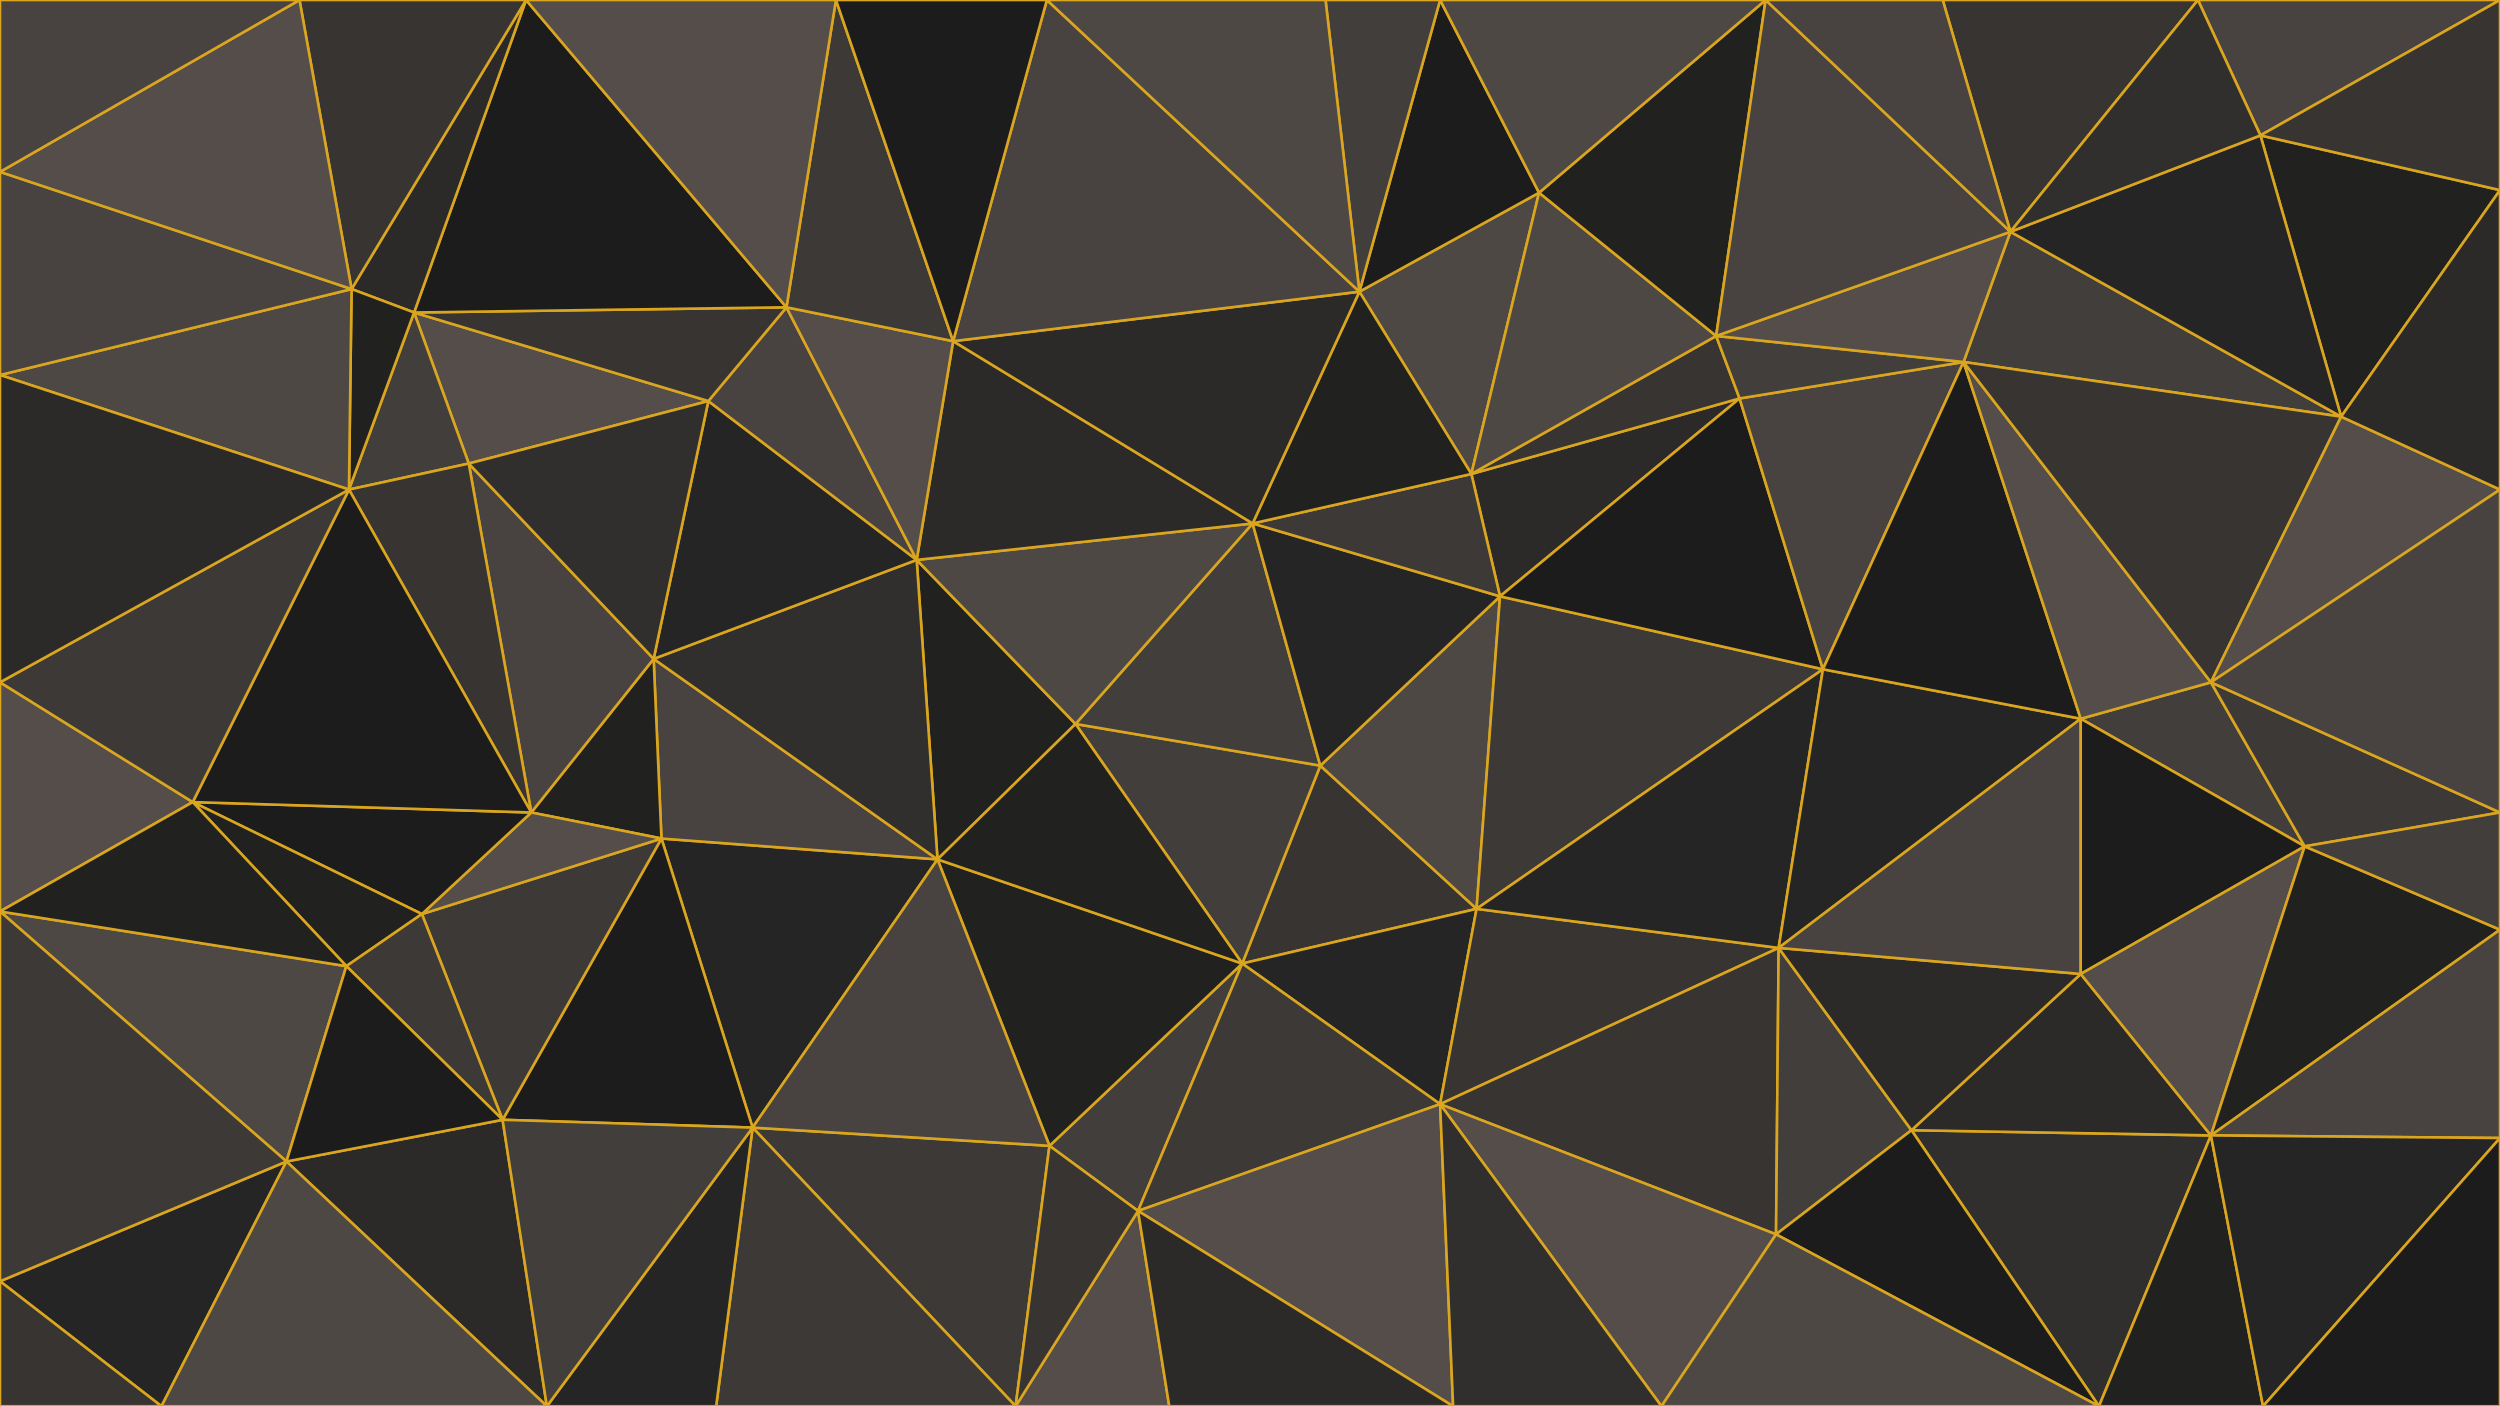 <svg id="visual" viewBox="0 0 960 540" width="960" height="540" xmlns="http://www.w3.org/2000/svg" xmlns:xlink="http://www.w3.org/1999/xlink" version="1.1"><g stroke-width="1" stroke-linejoin="bevel"><path d="M507 294L477 370L567 349Z" fill="#373432" stroke="#DBA61F"></path><path d="M477 370L553 424L567 349Z" fill="#262525" stroke="#DBA61F"></path><path d="M507 294L413 278L477 370Z" fill="#423e3b" stroke="#DBA61F"></path><path d="M567 349L576 229L507 294Z" fill="#4e4845" stroke="#DBA61F"></path><path d="M507 294L481 201L413 278Z" fill="#423e3b" stroke="#DBA61F"></path><path d="M576 229L481 201L507 294Z" fill="#262525" stroke="#DBA61F"></path><path d="M403 440L437 465L477 370Z" fill="#423e3b" stroke="#DBA61F"></path><path d="M477 370L437 465L553 424Z" fill="#3d3937" stroke="#DBA61F"></path><path d="M360 330L403 440L477 370Z" fill="#212120" stroke="#DBA61F"></path><path d="M352 215L360 330L413 278Z" fill="#212120" stroke="#DBA61F"></path><path d="M413 278L360 330L477 370Z" fill="#212120" stroke="#DBA61F"></path><path d="M553 424L683 364L567 349Z" fill="#373432" stroke="#DBA61F"></path><path d="M567 349L700 257L576 229Z" fill="#3d3937" stroke="#DBA61F"></path><path d="M668 153L565 182L576 229Z" fill="#2c2a29" stroke="#DBA61F"></path><path d="M576 229L565 182L481 201Z" fill="#3d3937" stroke="#DBA61F"></path><path d="M683 364L700 257L567 349Z" fill="#262525" stroke="#DBA61F"></path><path d="M437 465L558 540L553 424Z" fill="#544d4a" stroke="#DBA61F"></path><path d="M553 424L682 474L683 364Z" fill="#373432" stroke="#DBA61F"></path><path d="M481 201L352 215L413 278Z" fill="#4e4845" stroke="#DBA61F"></path><path d="M366 131L352 215L481 201Z" fill="#2c2a29" stroke="#DBA61F"></path><path d="M390 540L449 540L437 465Z" fill="#544d4a" stroke="#DBA61F"></path><path d="M437 465L449 540L558 540Z" fill="#2c2a29" stroke="#DBA61F"></path><path d="M638 540L682 474L553 424Z" fill="#544d4a" stroke="#DBA61F"></path><path d="M683 364L799 276L700 257Z" fill="#262525" stroke="#DBA61F"></path><path d="M591 74L522 112L565 182Z" fill="#4e4845" stroke="#DBA61F"></path><path d="M565 182L522 112L481 201Z" fill="#212120" stroke="#DBA61F"></path><path d="M558 540L638 540L553 424Z" fill="#312f2d" stroke="#DBA61F"></path><path d="M849 436L734 434L806 540Z" fill="#312f2d" stroke="#DBA61F"></path><path d="M682 474L734 434L683 364Z" fill="#423e3b" stroke="#DBA61F"></path><path d="M289 433L390 540L403 440Z" fill="#3d3937" stroke="#DBA61F"></path><path d="M403 440L390 540L437 465Z" fill="#373432" stroke="#DBA61F"></path><path d="M700 257L668 153L576 229Z" fill="#1c1c1c" stroke="#DBA61F"></path><path d="M254 322L289 433L360 330Z" fill="#262525" stroke="#DBA61F"></path><path d="M360 330L289 433L403 440Z" fill="#484340" stroke="#DBA61F"></path><path d="M668 153L659 129L565 182Z" fill="#373432" stroke="#DBA61F"></path><path d="M522 112L366 131L481 201Z" fill="#2c2a29" stroke="#DBA61F"></path><path d="M251 253L254 322L360 330Z" fill="#484340" stroke="#DBA61F"></path><path d="M251 253L360 330L352 215Z" fill="#312f2d" stroke="#DBA61F"></path><path d="M659 129L591 74L565 182Z" fill="#4e4845" stroke="#DBA61F"></path><path d="M522 112L402 0L366 131Z" fill="#484340" stroke="#DBA61F"></path><path d="M272 154L251 253L352 215Z" fill="#262525" stroke="#DBA61F"></path><path d="M849 436L799 374L734 434Z" fill="#2c2a29" stroke="#DBA61F"></path><path d="M734 434L799 374L683 364Z" fill="#2c2a29" stroke="#DBA61F"></path><path d="M700 257L754 139L668 153Z" fill="#484340" stroke="#DBA61F"></path><path d="M668 153L754 139L659 129Z" fill="#423e3b" stroke="#DBA61F"></path><path d="M799 374L799 276L683 364Z" fill="#484340" stroke="#DBA61F"></path><path d="M302 118L272 154L352 215Z" fill="#484340" stroke="#DBA61F"></path><path d="M302 118L352 215L366 131Z" fill="#544d4a" stroke="#DBA61F"></path><path d="M321 0L302 118L366 131Z" fill="#3d3937" stroke="#DBA61F"></path><path d="M799 276L754 139L700 257Z" fill="#1c1c1c" stroke="#DBA61F"></path><path d="M659 129L678 0L591 74Z" fill="#212120" stroke="#DBA61F"></path><path d="M289 433L275 540L390 540Z" fill="#3d3937" stroke="#DBA61F"></path><path d="M210 540L275 540L289 433Z" fill="#262525" stroke="#DBA61F"></path><path d="M251 253L204 312L254 322Z" fill="#212120" stroke="#DBA61F"></path><path d="M254 322L193 430L289 433Z" fill="#1c1c1c" stroke="#DBA61F"></path><path d="M180 178L204 312L251 253Z" fill="#484340" stroke="#DBA61F"></path><path d="M162 351L193 430L254 322Z" fill="#3d3937" stroke="#DBA61F"></path><path d="M885 325L849 262L799 276Z" fill="#423e3b" stroke="#DBA61F"></path><path d="M799 276L849 262L754 139Z" fill="#544d4a" stroke="#DBA61F"></path><path d="M553 0L522 112L591 74Z" fill="#1c1c1c" stroke="#DBA61F"></path><path d="M553 0L509 0L522 112Z" fill="#423e3b" stroke="#DBA61F"></path><path d="M678 0L553 0L591 74Z" fill="#4e4845" stroke="#DBA61F"></path><path d="M806 540L734 434L682 474Z" fill="#1c1c1c" stroke="#DBA61F"></path><path d="M799 374L885 325L799 276Z" fill="#1c1c1c" stroke="#DBA61F"></path><path d="M638 540L806 540L682 474Z" fill="#4e4845" stroke="#DBA61F"></path><path d="M204 312L162 351L254 322Z" fill="#544d4a" stroke="#DBA61F"></path><path d="M74 308L162 351L204 312Z" fill="#1c1c1c" stroke="#DBA61F"></path><path d="M899 160L772 89L754 139Z" fill="#423e3b" stroke="#DBA61F"></path><path d="M754 139L772 89L659 129Z" fill="#544d4a" stroke="#DBA61F"></path><path d="M509 0L402 0L522 112Z" fill="#4e4845" stroke="#DBA61F"></path><path d="M110 446L210 540L193 430Z" fill="#2c2a29" stroke="#DBA61F"></path><path d="M193 430L210 540L289 433Z" fill="#423e3b" stroke="#DBA61F"></path><path d="M849 436L885 325L799 374Z" fill="#544d4a" stroke="#DBA61F"></path><path d="M844 0L746 0L772 89Z" fill="#373432" stroke="#DBA61F"></path><path d="M159 120L180 178L272 154Z" fill="#544d4a" stroke="#DBA61F"></path><path d="M272 154L180 178L251 253Z" fill="#312f2d" stroke="#DBA61F"></path><path d="M159 120L272 154L302 118Z" fill="#373432" stroke="#DBA61F"></path><path d="M772 89L678 0L659 129Z" fill="#484340" stroke="#DBA61F"></path><path d="M74 308L133 371L162 351Z" fill="#212120" stroke="#DBA61F"></path><path d="M162 351L133 371L193 430Z" fill="#3d3937" stroke="#DBA61F"></path><path d="M402 0L321 0L366 131Z" fill="#1c1c1c" stroke="#DBA61F"></path><path d="M806 540L869 540L849 436Z" fill="#212120" stroke="#DBA61F"></path><path d="M849 436L960 357L885 325Z" fill="#212120" stroke="#DBA61F"></path><path d="M899 160L754 139L849 262Z" fill="#373432" stroke="#DBA61F"></path><path d="M772 89L746 0L678 0Z" fill="#484340" stroke="#DBA61F"></path><path d="M159 120L134 188L180 178Z" fill="#423e3b" stroke="#DBA61F"></path><path d="M180 178L134 188L204 312Z" fill="#373432" stroke="#DBA61F"></path><path d="M0 350L110 446L133 371Z" fill="#4e4845" stroke="#DBA61F"></path><path d="M133 371L110 446L193 430Z" fill="#1c1c1c" stroke="#DBA61F"></path><path d="M202 0L159 120L302 118Z" fill="#1c1c1c" stroke="#DBA61F"></path><path d="M960 188L899 160L849 262Z" fill="#544d4a" stroke="#DBA61F"></path><path d="M960 312L849 262L885 325Z" fill="#3d3937" stroke="#DBA61F"></path><path d="M960 437L960 357L849 436Z" fill="#484340" stroke="#DBA61F"></path><path d="M960 357L960 312L885 325Z" fill="#423e3b" stroke="#DBA61F"></path><path d="M0 350L74 308L0 262Z" fill="#544d4a" stroke="#DBA61F"></path><path d="M134 188L74 308L204 312Z" fill="#1c1c1c" stroke="#DBA61F"></path><path d="M202 0L135 111L159 120Z" fill="#2c2a29" stroke="#DBA61F"></path><path d="M159 120L135 111L134 188Z" fill="#212120" stroke="#DBA61F"></path><path d="M869 540L960 437L849 436Z" fill="#262525" stroke="#DBA61F"></path><path d="M960 73L868 52L899 160Z" fill="#212120" stroke="#DBA61F"></path><path d="M899 160L868 52L772 89Z" fill="#262525" stroke="#DBA61F"></path><path d="M321 0L202 0L302 118Z" fill="#544d4a" stroke="#DBA61F"></path><path d="M960 312L960 188L849 262Z" fill="#484340" stroke="#DBA61F"></path><path d="M960 0L844 0L868 52Z" fill="#484340" stroke="#DBA61F"></path><path d="M868 52L844 0L772 89Z" fill="#312f2d" stroke="#DBA61F"></path><path d="M869 540L960 540L960 437Z" fill="#1c1c1c" stroke="#DBA61F"></path><path d="M0 492L62 540L110 446Z" fill="#262525" stroke="#DBA61F"></path><path d="M110 446L62 540L210 540Z" fill="#4e4845" stroke="#DBA61F"></path><path d="M960 188L960 73L899 160Z" fill="#2c2a29" stroke="#DBA61F"></path><path d="M74 308L0 350L133 371Z" fill="#212120" stroke="#DBA61F"></path><path d="M0 262L74 308L134 188Z" fill="#3d3937" stroke="#DBA61F"></path><path d="M0 144L134 188L135 111Z" fill="#4e4845" stroke="#DBA61F"></path><path d="M0 144L0 262L134 188Z" fill="#2c2a29" stroke="#DBA61F"></path><path d="M202 0L115 0L135 111Z" fill="#373432" stroke="#DBA61F"></path><path d="M0 350L0 492L110 446Z" fill="#3d3937" stroke="#DBA61F"></path><path d="M0 492L0 540L62 540Z" fill="#373432" stroke="#DBA61F"></path><path d="M0 66L0 144L135 111Z" fill="#484340" stroke="#DBA61F"></path><path d="M960 73L960 0L868 52Z" fill="#373432" stroke="#DBA61F"></path><path d="M115 0L0 66L135 111Z" fill="#544d4a" stroke="#DBA61F"></path><path d="M115 0L0 0L0 66Z" fill="#484340" stroke="#DBA61F"></path></g></svg>